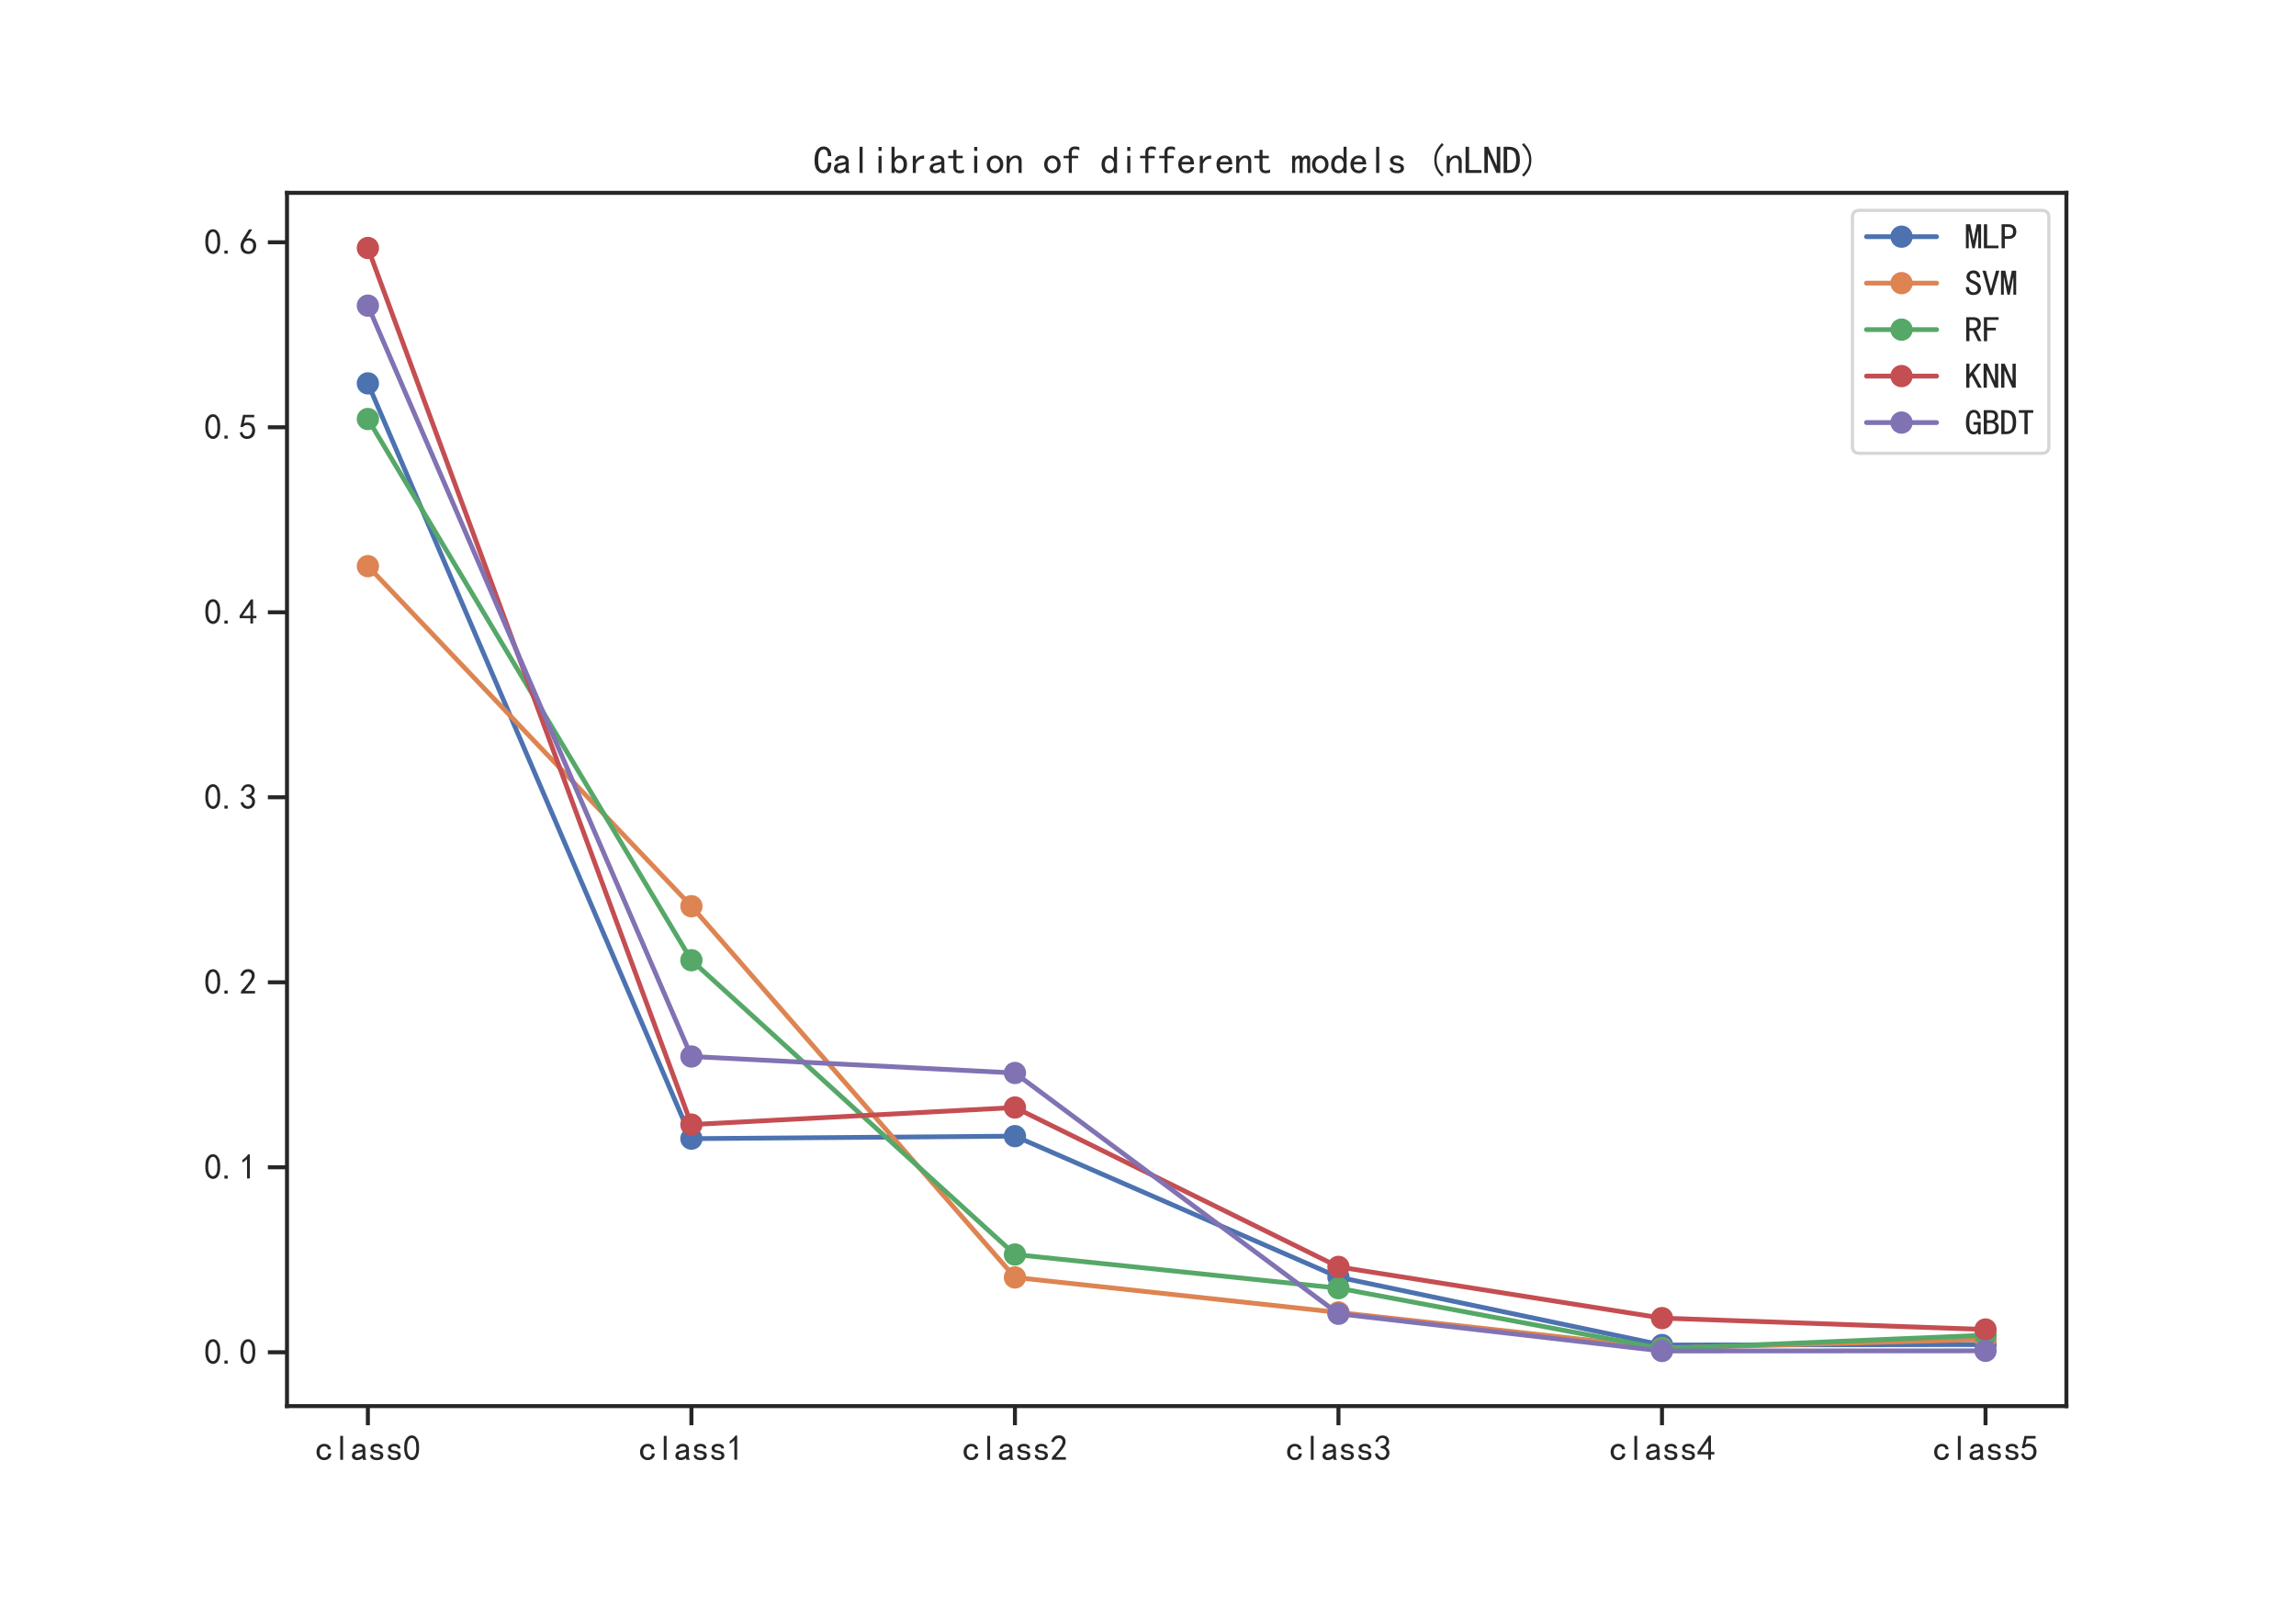 <?xml version="1.0" encoding="utf-8" standalone="no"?>
<!DOCTYPE svg PUBLIC "-//W3C//DTD SVG 1.1//EN"
  "http://www.w3.org/Graphics/SVG/1.1/DTD/svg11.dtd">
<svg xmlns:xlink="http://www.w3.org/1999/xlink" width="720pt" height="504pt" viewBox="0 0 720 504" xmlns="http://www.w3.org/2000/svg" version="1.1">
 <defs>
  <style type="text/css">*{stroke-linejoin: round; stroke-linecap: butt}</style>
 </defs>
 <g id="figure_1">
  <g id="patch_1">
   <path d="M 0 504 
L 720 504 
L 720 0 
L 0 0 
z
" style="fill: #ffffff"/>
  </g>
  <g id="axes_1">
   <g id="patch_2">
    <path d="M 90 441 
L 648 441 
L 648 60.48 
L 90 60.48 
z
" style="fill: #ffffff"/>
   </g>
   <g id="matplotlib.axis_1">
    <g id="xtick_1">
     <g id="line2d_1">
      <defs>
       <path id="m2b325b5ab2" d="M 0 0 
L 0 6 
" style="stroke: #262626; stroke-width: 1.25"/>
      </defs>
      <g>
       <use xlink:href="#m2b325b5ab2" x="115.364" y="441" style="fill: #262626; stroke: #262626; stroke-width: 1.25"/>
      </g>
     </g>
     <g id="text_1">
      <!-- class0 -->
      <g style="fill: #262626" transform="translate(98.864 458.062)scale(0.11 -0.11)">
       <defs>
        <path id="SimHei-63" d="M 2850 1250 
Q 2850 725 2487 400 
Q 2125 75 1575 75 
Q 1025 75 625 462 
Q 225 850 225 1525 
Q 225 2200 625 2587 
Q 1025 2975 1575 2975 
Q 2125 2975 2450 2687 
Q 2775 2400 2775 2000 
L 2225 2000 
Q 2200 2300 2012 2412 
Q 1825 2525 1575 2525 
Q 1275 2525 1025 2287 
Q 775 2050 775 1525 
Q 775 1000 1025 762 
Q 1275 525 1575 525 
Q 1900 525 2100 700 
Q 2300 875 2300 1250 
L 2850 1250 
z
" transform="scale(0.016)"/>
        <path id="SimHei-6c" d="M 1825 125 
L 1325 125 
L 1325 4400 
L 1825 4400 
L 1825 125 
z
" transform="scale(0.016)"/>
        <path id="SimHei-61" d="M 2875 125 
L 2275 125 
Q 2225 175 2200 262 
Q 2175 350 2175 475 
Q 2000 275 1750 175 
Q 1500 75 1225 75 
Q 825 75 550 275 
Q 275 475 275 850 
Q 275 1225 525 1450 
Q 775 1675 1300 1750 
Q 1650 1800 1912 1875 
Q 2175 1950 2175 2075 
Q 2175 2225 2062 2375 
Q 1950 2525 1575 2525 
Q 1275 2525 1137 2412 
Q 1000 2300 950 2100 
L 400 2100 
Q 450 2500 762 2737 
Q 1075 2975 1575 2975 
Q 2125 2975 2400 2725 
Q 2675 2475 2675 2025 
L 2675 650 
Q 2675 500 2725 375 
Q 2775 250 2875 125 
z
M 2175 1050 
L 2175 1550 
Q 2025 1500 1887 1462 
Q 1750 1425 1425 1375 
Q 1050 1325 937 1200 
Q 825 1075 825 900 
Q 825 750 937 637 
Q 1050 525 1275 525 
Q 1500 525 1762 650 
Q 2025 775 2175 1050 
z
" transform="scale(0.016)"/>
        <path id="SimHei-73" d="M 2750 900 
Q 2750 500 2437 287 
Q 2125 75 1650 75 
Q 1050 75 725 312 
Q 400 550 400 1000 
L 900 1000 
Q 900 700 1112 600 
Q 1325 500 1625 500 
Q 1925 500 2075 612 
Q 2225 725 2225 900 
Q 2225 1025 2100 1150 
Q 1975 1275 1475 1350 
Q 900 1425 687 1637 
Q 475 1850 475 2200 
Q 475 2500 762 2737 
Q 1050 2975 1600 2975 
Q 2100 2975 2387 2750 
Q 2675 2525 2675 2150 
L 2175 2150 
Q 2175 2375 2012 2462 
Q 1850 2550 1600 2550 
Q 1275 2550 1137 2437 
Q 1000 2325 1000 2175 
Q 1000 2000 1125 1900 
Q 1250 1800 1650 1750 
Q 2300 1650 2525 1437 
Q 2750 1225 2750 900 
z
" transform="scale(0.016)"/>
        <path id="SimHei-30" d="M 225 2537 
Q 250 3200 412 3587 
Q 575 3975 875 4225 
Q 1175 4475 1612 4475 
Q 2050 4475 2375 4112 
Q 2700 3750 2800 3200 
Q 2900 2650 2862 1937 
Q 2825 1225 2612 775 
Q 2400 325 1975 150 
Q 1550 -25 1125 187 
Q 700 400 525 750 
Q 350 1100 275 1487 
Q 200 1875 225 2537 
z
M 750 2687 
Q 675 2000 800 1462 
Q 925 925 1212 700 
Q 1500 475 1800 612 
Q 2100 750 2237 1162 
Q 2375 1575 2375 2062 
Q 2375 2550 2337 2950 
Q 2300 3350 2112 3675 
Q 1925 4000 1612 4012 
Q 1300 4025 1062 3700 
Q 825 3375 750 2687 
z
" transform="scale(0.016)"/>
       </defs>
       <use xlink:href="#SimHei-63"/>
       <use xlink:href="#SimHei-6c" x="50"/>
       <use xlink:href="#SimHei-61" x="100"/>
       <use xlink:href="#SimHei-73" x="150"/>
       <use xlink:href="#SimHei-73" x="200"/>
       <use xlink:href="#SimHei-30" x="250"/>
      </g>
     </g>
    </g>
    <g id="xtick_2">
     <g id="line2d_2">
      <g>
       <use xlink:href="#m2b325b5ab2" x="216.818" y="441" style="fill: #262626; stroke: #262626; stroke-width: 1.25"/>
      </g>
     </g>
     <g id="text_2">
      <!-- class1 -->
      <g style="fill: #262626" transform="translate(200.318 458.062)scale(0.11 -0.11)">
       <defs>
        <path id="SimHei-31" d="M 1400 3600 
Q 1075 3275 575 2975 
L 575 3450 
Q 1200 3875 1600 4450 
L 1900 4450 
L 1900 150 
L 1400 150 
L 1400 3600 
z
" transform="scale(0.016)"/>
       </defs>
       <use xlink:href="#SimHei-63"/>
       <use xlink:href="#SimHei-6c" x="50"/>
       <use xlink:href="#SimHei-61" x="100"/>
       <use xlink:href="#SimHei-73" x="150"/>
       <use xlink:href="#SimHei-73" x="200"/>
       <use xlink:href="#SimHei-31" x="250"/>
      </g>
     </g>
    </g>
    <g id="xtick_3">
     <g id="line2d_3">
      <g>
       <use xlink:href="#m2b325b5ab2" x="318.273" y="441" style="fill: #262626; stroke: #262626; stroke-width: 1.25"/>
      </g>
     </g>
     <g id="text_3">
      <!-- class2 -->
      <g style="fill: #262626" transform="translate(301.773 458.062)scale(0.11 -0.11)">
       <defs>
        <path id="SimHei-32" d="M 300 250 
Q 325 625 650 925 
Q 975 1225 1475 1862 
Q 1975 2500 2125 2850 
Q 2275 3200 2237 3450 
Q 2200 3700 2000 3862 
Q 1800 4025 1537 4000 
Q 1275 3975 1037 3800 
Q 800 3625 675 3275 
L 200 3350 
Q 400 3925 712 4187 
Q 1025 4450 1450 4475 
Q 1700 4500 1900 4462 
Q 2100 4425 2312 4287 
Q 2525 4150 2662 3875 
Q 2800 3600 2762 3212 
Q 2725 2825 2375 2287 
Q 2025 1750 1025 600 
L 2825 600 
L 2825 150 
L 300 150 
L 300 250 
z
" transform="scale(0.016)"/>
       </defs>
       <use xlink:href="#SimHei-63"/>
       <use xlink:href="#SimHei-6c" x="50"/>
       <use xlink:href="#SimHei-61" x="100"/>
       <use xlink:href="#SimHei-73" x="150"/>
       <use xlink:href="#SimHei-73" x="200"/>
       <use xlink:href="#SimHei-32" x="250"/>
      </g>
     </g>
    </g>
    <g id="xtick_4">
     <g id="line2d_4">
      <g>
       <use xlink:href="#m2b325b5ab2" x="419.727" y="441" style="fill: #262626; stroke: #262626; stroke-width: 1.25"/>
      </g>
     </g>
     <g id="text_4">
      <!-- class3 -->
      <g style="fill: #262626" transform="translate(403.227 458.062)scale(0.11 -0.11)">
       <defs>
        <path id="SimHei-33" d="M 250 1225 
L 700 1300 
Q 800 975 1025 762 
Q 1250 550 1587 562 
Q 1925 575 2125 837 
Q 2325 1100 2300 1437 
Q 2275 1775 2037 1962 
Q 1800 2150 1275 2225 
L 1275 2550 
Q 1800 2600 2037 2825 
Q 2275 3050 2250 3412 
Q 2225 3775 1925 3937 
Q 1625 4100 1287 3975 
Q 950 3850 750 3275 
L 300 3350 
Q 450 3800 712 4100 
Q 975 4400 1425 4450 
Q 1875 4500 2212 4337 
Q 2550 4175 2687 3837 
Q 2825 3500 2725 3100 
Q 2625 2700 2150 2400 
Q 2500 2250 2687 1950 
Q 2875 1650 2812 1162 
Q 2750 675 2375 375 
Q 2000 75 1525 87 
Q 1050 100 700 387 
Q 350 675 250 1225 
z
" transform="scale(0.016)"/>
       </defs>
       <use xlink:href="#SimHei-63"/>
       <use xlink:href="#SimHei-6c" x="50"/>
       <use xlink:href="#SimHei-61" x="100"/>
       <use xlink:href="#SimHei-73" x="150"/>
       <use xlink:href="#SimHei-73" x="200"/>
       <use xlink:href="#SimHei-33" x="250"/>
      </g>
     </g>
    </g>
    <g id="xtick_5">
     <g id="line2d_5">
      <g>
       <use xlink:href="#m2b325b5ab2" x="521.182" y="441" style="fill: #262626; stroke: #262626; stroke-width: 1.25"/>
      </g>
     </g>
     <g id="text_5">
      <!-- class4 -->
      <g style="fill: #262626" transform="translate(504.682 458.062)scale(0.11 -0.11)">
       <defs>
        <path id="SimHei-34" d="M 2000 1100 
L 75 1100 
L 75 1525 
L 2100 4450 
L 2475 4450 
L 2475 1525 
L 3075 1525 
L 3075 1100 
L 2475 1100 
L 2475 150 
L 2000 150 
L 2000 1100 
z
M 2000 1525 
L 2000 3500 
L 600 1525 
L 2000 1525 
z
" transform="scale(0.016)"/>
       </defs>
       <use xlink:href="#SimHei-63"/>
       <use xlink:href="#SimHei-6c" x="50"/>
       <use xlink:href="#SimHei-61" x="100"/>
       <use xlink:href="#SimHei-73" x="150"/>
       <use xlink:href="#SimHei-73" x="200"/>
       <use xlink:href="#SimHei-34" x="250"/>
      </g>
     </g>
    </g>
    <g id="xtick_6">
     <g id="line2d_6">
      <g>
       <use xlink:href="#m2b325b5ab2" x="622.636" y="441" style="fill: #262626; stroke: #262626; stroke-width: 1.25"/>
      </g>
     </g>
     <g id="text_6">
      <!-- class5 -->
      <g style="fill: #262626" transform="translate(606.136 458.062)scale(0.11 -0.11)">
       <defs>
        <path id="SimHei-35" d="M 550 1325 
Q 725 650 1150 575 
Q 1575 500 1837 662 
Q 2100 825 2212 1087 
Q 2325 1350 2312 1675 
Q 2300 2000 2137 2225 
Q 1975 2450 1725 2525 
Q 1475 2600 1162 2525 
Q 850 2450 650 2175 
L 225 2225 
Q 275 2375 700 4375 
L 2675 4375 
L 2675 3925 
L 1075 3925 
Q 950 3250 825 2850 
Q 1200 3025 1525 3012 
Q 1850 3000 2150 2862 
Q 2450 2725 2587 2487 
Q 2725 2250 2787 2012 
Q 2850 1775 2837 1500 
Q 2825 1225 2725 937 
Q 2625 650 2425 462 
Q 2225 275 1937 162 
Q 1650 50 1275 75 
Q 900 100 562 350 
Q 225 600 100 1200 
L 550 1325 
z
" transform="scale(0.016)"/>
       </defs>
       <use xlink:href="#SimHei-63"/>
       <use xlink:href="#SimHei-6c" x="50"/>
       <use xlink:href="#SimHei-61" x="100"/>
       <use xlink:href="#SimHei-73" x="150"/>
       <use xlink:href="#SimHei-73" x="200"/>
       <use xlink:href="#SimHei-35" x="250"/>
      </g>
     </g>
    </g>
   </g>
   <g id="matplotlib.axis_2">
    <g id="ytick_1">
     <g id="line2d_7">
      <defs>
       <path id="m245c87dda9" d="M 0 0 
L -6 0 
" style="stroke: #262626; stroke-width: 1.25"/>
      </defs>
      <g>
       <use xlink:href="#m245c87dda9" x="90" y="424.108" style="fill: #262626; stroke: #262626; stroke-width: 1.25"/>
      </g>
     </g>
     <g id="text_7">
      <!-- 0.0 -->
      <g style="fill: #262626" transform="translate(64 427.889)scale(0.11 -0.11)">
       <defs>
        <path id="SimHei-2e" d="M 1075 125 
L 500 125 
L 500 675 
L 1075 675 
L 1075 125 
z
" transform="scale(0.016)"/>
       </defs>
       <use xlink:href="#SimHei-30"/>
       <use xlink:href="#SimHei-2e" x="50"/>
       <use xlink:href="#SimHei-30" x="100"/>
      </g>
     </g>
    </g>
    <g id="ytick_2">
     <g id="line2d_8">
      <g>
       <use xlink:href="#m245c87dda9" x="90" y="366.088" style="fill: #262626; stroke: #262626; stroke-width: 1.25"/>
      </g>
     </g>
     <g id="text_8">
      <!-- 0.1 -->
      <g style="fill: #262626" transform="translate(64 369.87)scale(0.11 -0.11)">
       <use xlink:href="#SimHei-30"/>
       <use xlink:href="#SimHei-2e" x="50"/>
       <use xlink:href="#SimHei-31" x="100"/>
      </g>
     </g>
    </g>
    <g id="ytick_3">
     <g id="line2d_9">
      <g>
       <use xlink:href="#m245c87dda9" x="90" y="308.069" style="fill: #262626; stroke: #262626; stroke-width: 1.25"/>
      </g>
     </g>
     <g id="text_9">
      <!-- 0.2 -->
      <g style="fill: #262626" transform="translate(64 311.85)scale(0.11 -0.11)">
       <use xlink:href="#SimHei-30"/>
       <use xlink:href="#SimHei-2e" x="50"/>
       <use xlink:href="#SimHei-32" x="100"/>
      </g>
     </g>
    </g>
    <g id="ytick_4">
     <g id="line2d_10">
      <g>
       <use xlink:href="#m245c87dda9" x="90" y="250.05" style="fill: #262626; stroke: #262626; stroke-width: 1.25"/>
      </g>
     </g>
     <g id="text_10">
      <!-- 0.3 -->
      <g style="fill: #262626" transform="translate(64 253.831)scale(0.11 -0.11)">
       <use xlink:href="#SimHei-30"/>
       <use xlink:href="#SimHei-2e" x="50"/>
       <use xlink:href="#SimHei-33" x="100"/>
      </g>
     </g>
    </g>
    <g id="ytick_5">
     <g id="line2d_11">
      <g>
       <use xlink:href="#m245c87dda9" x="90" y="192.03" style="fill: #262626; stroke: #262626; stroke-width: 1.25"/>
      </g>
     </g>
     <g id="text_11">
      <!-- 0.4 -->
      <g style="fill: #262626" transform="translate(64 195.811)scale(0.11 -0.11)">
       <use xlink:href="#SimHei-30"/>
       <use xlink:href="#SimHei-2e" x="50"/>
       <use xlink:href="#SimHei-34" x="100"/>
      </g>
     </g>
    </g>
    <g id="ytick_6">
     <g id="line2d_12">
      <g>
       <use xlink:href="#m245c87dda9" x="90" y="134.011" style="fill: #262626; stroke: #262626; stroke-width: 1.25"/>
      </g>
     </g>
     <g id="text_12">
      <!-- 0.5 -->
      <g style="fill: #262626" transform="translate(64 137.792)scale(0.11 -0.11)">
       <use xlink:href="#SimHei-30"/>
       <use xlink:href="#SimHei-2e" x="50"/>
       <use xlink:href="#SimHei-35" x="100"/>
      </g>
     </g>
    </g>
    <g id="ytick_7">
     <g id="line2d_13">
      <g>
       <use xlink:href="#m245c87dda9" x="90" y="75.991" style="fill: #262626; stroke: #262626; stroke-width: 1.25"/>
      </g>
     </g>
     <g id="text_13">
      <!-- 0.6 -->
      <g style="fill: #262626" transform="translate(64 79.772)scale(0.11 -0.11)">
       <defs>
        <path id="SimHei-36" d="M 250 1612 
Q 275 1975 387 2225 
Q 500 2475 725 2850 
L 1750 4450 
L 2325 4450 
L 1275 2800 
Q 1950 2975 2350 2750 
Q 2750 2525 2887 2237 
Q 3025 1950 3037 1612 
Q 3050 1275 2937 950 
Q 2825 625 2537 362 
Q 2250 100 1737 75 
Q 1225 50 862 262 
Q 500 475 362 862 
Q 225 1250 250 1612 
z
M 1025 787 
Q 1250 550 1625 525 
Q 2000 500 2250 775 
Q 2500 1050 2500 1575 
Q 2500 2100 2187 2300 
Q 1875 2500 1487 2450 
Q 1100 2400 925 2075 
Q 750 1750 775 1387 
Q 800 1025 1025 787 
z
" transform="scale(0.016)"/>
       </defs>
       <use xlink:href="#SimHei-30"/>
       <use xlink:href="#SimHei-2e" x="50"/>
       <use xlink:href="#SimHei-36" x="100"/>
      </g>
     </g>
    </g>
   </g>
   <g id="line2d_14">
    <path d="M 115.364 120.238 
L 216.818 357.109 
L 318.273 356.327 
L 419.727 400.556 
L 521.182 421.835 
L 622.636 421.692 
" clip-path="url(#p7d748a9733)" style="fill: none; stroke: #4c72b0; stroke-width: 1.5; stroke-linecap: round"/>
    <defs>
     <path id="m3e97627dd4" d="M 0 3 
C 0.796 3 1.559 2.684 2.121 2.121 
C 2.684 1.559 3 0.796 3 0 
C 3 -0.796 2.684 -1.559 2.121 -2.121 
C 1.559 -2.684 0.796 -3 0 -3 
C -0.796 -3 -1.559 -2.684 -2.121 -2.121 
C -2.684 -1.559 -3 -0.796 -3 0 
C -3 0.796 -2.684 1.559 -2.121 2.121 
C -1.559 2.684 -0.796 3 0 3 
z
" style="stroke: #4c72b0"/>
    </defs>
    <g clip-path="url(#p7d748a9733)">
     <use xlink:href="#m3e97627dd4" x="115.364" y="120.238" style="fill: #4c72b0; stroke: #4c72b0"/>
     <use xlink:href="#m3e97627dd4" x="216.818" y="357.109" style="fill: #4c72b0; stroke: #4c72b0"/>
     <use xlink:href="#m3e97627dd4" x="318.273" y="356.327" style="fill: #4c72b0; stroke: #4c72b0"/>
     <use xlink:href="#m3e97627dd4" x="419.727" y="400.556" style="fill: #4c72b0; stroke: #4c72b0"/>
     <use xlink:href="#m3e97627dd4" x="521.182" y="421.835" style="fill: #4c72b0; stroke: #4c72b0"/>
     <use xlink:href="#m3e97627dd4" x="622.636" y="421.692" style="fill: #4c72b0; stroke: #4c72b0"/>
    </g>
   </g>
   <g id="line2d_15">
    <path d="M 115.364 177.563 
L 216.818 284.214 
L 318.273 400.637 
L 419.727 411.615 
L 521.182 422.814 
L 622.636 420.067 
" clip-path="url(#p7d748a9733)" style="fill: none; stroke: #dd8452; stroke-width: 1.5; stroke-linecap: round"/>
    <defs>
     <path id="mdbcd65400f" d="M 0 3 
C 0.796 3 1.559 2.684 2.121 2.121 
C 2.684 1.559 3 0.796 3 0 
C 3 -0.796 2.684 -1.559 2.121 -2.121 
C 1.559 -2.684 0.796 -3 0 -3 
C -0.796 -3 -1.559 -2.684 -2.121 -2.121 
C -2.684 -1.559 -3 -0.796 -3 0 
C -3 0.796 -2.684 1.559 -2.121 2.121 
C -1.559 2.684 -0.796 3 0 3 
z
" style="stroke: #dd8452"/>
    </defs>
    <g clip-path="url(#p7d748a9733)">
     <use xlink:href="#mdbcd65400f" x="115.364" y="177.563" style="fill: #dd8452; stroke: #dd8452"/>
     <use xlink:href="#mdbcd65400f" x="216.818" y="284.214" style="fill: #dd8452; stroke: #dd8452"/>
     <use xlink:href="#mdbcd65400f" x="318.273" y="400.637" style="fill: #dd8452; stroke: #dd8452"/>
     <use xlink:href="#mdbcd65400f" x="419.727" y="411.615" style="fill: #dd8452; stroke: #dd8452"/>
     <use xlink:href="#mdbcd65400f" x="521.182" y="422.814" style="fill: #dd8452; stroke: #dd8452"/>
     <use xlink:href="#mdbcd65400f" x="622.636" y="420.067" style="fill: #dd8452; stroke: #dd8452"/>
    </g>
   </g>
   <g id="line2d_16">
    <path d="M 115.364 131.413 
L 216.818 301.156 
L 318.273 393.447 
L 419.727 404.006 
L 521.182 422.997 
L 622.636 418.761 
" clip-path="url(#p7d748a9733)" style="fill: none; stroke: #55a868; stroke-width: 1.5; stroke-linecap: round"/>
    <defs>
     <path id="mc8ef44a997" d="M 0 3 
C 0.796 3 1.559 2.684 2.121 2.121 
C 2.684 1.559 3 0.796 3 0 
C 3 -0.796 2.684 -1.559 2.121 -2.121 
C 1.559 -2.684 0.796 -3 0 -3 
C -0.796 -3 -1.559 -2.684 -2.121 -2.121 
C -2.684 -1.559 -3 -0.796 -3 0 
C -3 0.796 -2.684 1.559 -2.121 2.121 
C -1.559 2.684 -0.796 3 0 3 
z
" style="stroke: #55a868"/>
    </defs>
    <g clip-path="url(#p7d748a9733)">
     <use xlink:href="#mc8ef44a997" x="115.364" y="131.413" style="fill: #55a868; stroke: #55a868"/>
     <use xlink:href="#mc8ef44a997" x="216.818" y="301.156" style="fill: #55a868; stroke: #55a868"/>
     <use xlink:href="#mc8ef44a997" x="318.273" y="393.447" style="fill: #55a868; stroke: #55a868"/>
     <use xlink:href="#mc8ef44a997" x="419.727" y="404.006" style="fill: #55a868; stroke: #55a868"/>
     <use xlink:href="#mc8ef44a997" x="521.182" y="422.997" style="fill: #55a868; stroke: #55a868"/>
     <use xlink:href="#mc8ef44a997" x="622.636" y="418.761" style="fill: #55a868; stroke: #55a868"/>
    </g>
   </g>
   <g id="line2d_17">
    <path d="M 115.364 77.776 
L 216.818 352.699 
L 318.273 347.344 
L 419.727 397.33 
L 521.182 413.397 
L 622.636 416.967 
" clip-path="url(#p7d748a9733)" style="fill: none; stroke: #c44e52; stroke-width: 1.5; stroke-linecap: round"/>
    <defs>
     <path id="m1c613f5da8" d="M 0 3 
C 0.796 3 1.559 2.684 2.121 2.121 
C 2.684 1.559 3 0.796 3 0 
C 3 -0.796 2.684 -1.559 2.121 -2.121 
C 1.559 -2.684 0.796 -3 0 -3 
C -0.796 -3 -1.559 -2.684 -2.121 -2.121 
C -2.684 -1.559 -3 -0.796 -3 0 
C -3 0.796 -2.684 1.559 -2.121 2.121 
C -1.559 2.684 -0.796 3 0 3 
z
" style="stroke: #c44e52"/>
    </defs>
    <g clip-path="url(#p7d748a9733)">
     <use xlink:href="#m1c613f5da8" x="115.364" y="77.776" style="fill: #c44e52; stroke: #c44e52"/>
     <use xlink:href="#m1c613f5da8" x="216.818" y="352.699" style="fill: #c44e52; stroke: #c44e52"/>
     <use xlink:href="#m1c613f5da8" x="318.273" y="347.344" style="fill: #c44e52; stroke: #c44e52"/>
     <use xlink:href="#m1c613f5da8" x="419.727" y="397.33" style="fill: #c44e52; stroke: #c44e52"/>
     <use xlink:href="#m1c613f5da8" x="521.182" y="413.397" style="fill: #c44e52; stroke: #c44e52"/>
     <use xlink:href="#m1c613f5da8" x="622.636" y="416.967" style="fill: #c44e52; stroke: #c44e52"/>
    </g>
   </g>
   <g id="line2d_18">
    <path d="M 115.364 95.86 
L 216.818 331.346 
L 318.273 336.516 
L 419.727 412.035 
L 521.182 423.704 
L 622.636 423.652 
" clip-path="url(#p7d748a9733)" style="fill: none; stroke: #8172b3; stroke-width: 1.5; stroke-linecap: round"/>
    <defs>
     <path id="mdf3ea57e7a" d="M 0 3 
C 0.796 3 1.559 2.684 2.121 2.121 
C 2.684 1.559 3 0.796 3 0 
C 3 -0.796 2.684 -1.559 2.121 -2.121 
C 1.559 -2.684 0.796 -3 0 -3 
C -0.796 -3 -1.559 -2.684 -2.121 -2.121 
C -2.684 -1.559 -3 -0.796 -3 0 
C -3 0.796 -2.684 1.559 -2.121 2.121 
C -1.559 2.684 -0.796 3 0 3 
z
" style="stroke: #8172b3"/>
    </defs>
    <g clip-path="url(#p7d748a9733)">
     <use xlink:href="#mdf3ea57e7a" x="115.364" y="95.86" style="fill: #8172b3; stroke: #8172b3"/>
     <use xlink:href="#mdf3ea57e7a" x="216.818" y="331.346" style="fill: #8172b3; stroke: #8172b3"/>
     <use xlink:href="#mdf3ea57e7a" x="318.273" y="336.516" style="fill: #8172b3; stroke: #8172b3"/>
     <use xlink:href="#mdf3ea57e7a" x="419.727" y="412.035" style="fill: #8172b3; stroke: #8172b3"/>
     <use xlink:href="#mdf3ea57e7a" x="521.182" y="423.704" style="fill: #8172b3; stroke: #8172b3"/>
     <use xlink:href="#mdf3ea57e7a" x="622.636" y="423.652" style="fill: #8172b3; stroke: #8172b3"/>
    </g>
   </g>
   <g id="patch_3">
    <path d="M 90 441 
L 90 60.48 
" style="fill: none; stroke: #262626; stroke-width: 1.25; stroke-linejoin: miter; stroke-linecap: square"/>
   </g>
   <g id="patch_4">
    <path d="M 648 441 
L 648 60.48 
" style="fill: none; stroke: #262626; stroke-width: 1.25; stroke-linejoin: miter; stroke-linecap: square"/>
   </g>
   <g id="patch_5">
    <path d="M 90 441 
L 648 441 
" style="fill: none; stroke: #262626; stroke-width: 1.25; stroke-linejoin: miter; stroke-linecap: square"/>
   </g>
   <g id="patch_6">
    <path d="M 90 60.48 
L 648 60.48 
" style="fill: none; stroke: #262626; stroke-width: 1.25; stroke-linejoin: miter; stroke-linecap: square"/>
   </g>
   <g id="text_14">
    <!-- Calibration of different models (nLND) -->
    <g style="fill: #262626" transform="translate(255 54.48)scale(0.12 -0.12)">
     <defs>
      <path id="SimHei-43" d="M 2975 1825 
Q 2950 875 2575 475 
Q 2200 75 1675 75 
Q 1075 75 650 562 
Q 225 1050 225 2125 
Q 225 3300 637 3875 
Q 1050 4450 1700 4450 
Q 2250 4450 2612 4037 
Q 2975 3625 2950 2875 
L 2400 2875 
Q 2400 3425 2225 3700 
Q 2050 3975 1700 3975 
Q 1300 3975 1062 3562 
Q 825 3150 825 2175 
Q 825 1275 1062 912 
Q 1300 550 1675 550 
Q 1950 550 2175 812 
Q 2400 1075 2400 1825 
L 2975 1825 
z
" transform="scale(0.016)"/>
      <path id="SimHei-69" d="M 1800 3725 
L 1300 3725 
L 1300 4375 
L 1800 4375 
L 1800 3725 
z
M 1800 125 
L 1300 125 
L 1300 2925 
L 1800 2925 
L 1800 125 
z
" transform="scale(0.016)"/>
      <path id="SimHei-62" d="M 2825 1525 
Q 2825 800 2475 437 
Q 2125 75 1625 75 
Q 1350 75 1150 175 
Q 950 275 800 500 
L 800 125 
L 300 125 
L 300 4400 
L 800 4400 
L 800 2550 
Q 950 2775 1150 2887 
Q 1350 3000 1625 3000 
Q 2125 3000 2475 2625 
Q 2825 2250 2825 1525 
z
M 2275 1525 
Q 2275 2000 2087 2275 
Q 1900 2550 1525 2550 
Q 1225 2550 1012 2275 
Q 800 2000 800 1525 
Q 800 1050 1012 787 
Q 1225 525 1525 525 
Q 1900 525 2087 787 
Q 2275 1050 2275 1525 
z
" transform="scale(0.016)"/>
      <path id="SimHei-72" d="M 2500 2425 
Q 2025 2500 1700 2287 
Q 1375 2075 1150 1550 
L 1150 125 
L 650 125 
L 650 2925 
L 1150 2925 
L 1150 2200 
Q 1375 2600 1712 2787 
Q 2050 2975 2500 2975 
L 2500 2425 
z
" transform="scale(0.016)"/>
      <path id="SimHei-74" d="M 2750 200 
Q 2625 150 2462 112 
Q 2300 75 2025 75 
Q 1575 75 1300 325 
Q 1025 575 1025 1025 
L 1025 2525 
L 175 2525 
L 175 2925 
L 1025 2925 
L 1025 3900 
L 1525 3900 
L 1525 2925 
L 2550 2925 
L 2550 2525 
L 1525 2525 
L 1525 1000 
Q 1525 800 1625 662 
Q 1725 525 2000 525 
Q 2275 525 2450 575 
Q 2625 625 2750 700 
L 2750 200 
z
" transform="scale(0.016)"/>
      <path id="SimHei-6f" d="M 2925 1525 
Q 2925 875 2525 475 
Q 2125 75 1575 75 
Q 1025 75 625 475 
Q 225 875 225 1525 
Q 225 2175 625 2575 
Q 1025 2975 1575 2975 
Q 2125 2975 2525 2575 
Q 2925 2175 2925 1525 
z
M 2375 1525 
Q 2375 2025 2125 2275 
Q 1875 2525 1575 2525 
Q 1275 2525 1025 2275 
Q 775 2025 775 1525 
Q 775 1025 1025 775 
Q 1275 525 1575 525 
Q 1875 525 2125 775 
Q 2375 1025 2375 1525 
z
" transform="scale(0.016)"/>
      <path id="SimHei-6e" d="M 2800 125 
L 2300 125 
L 2300 1925 
Q 2300 2225 2150 2400 
Q 2000 2575 1750 2575 
Q 1425 2575 1137 2237 
Q 850 1900 850 1400 
L 850 125 
L 350 125 
L 350 2925 
L 850 2925 
L 850 2400 
Q 1050 2675 1287 2825 
Q 1525 2975 1900 2975 
Q 2350 2975 2575 2725 
Q 2800 2475 2800 2100 
L 2800 125 
z
" transform="scale(0.016)"/>
      <path id="SimHei-20" transform="scale(0.016)"/>
      <path id="SimHei-66" d="M 2850 3825 
Q 2725 3900 2550 3950 
Q 2375 4000 2100 4000 
Q 1825 4000 1725 3862 
Q 1625 3725 1625 3525 
L 1625 2925 
L 2650 2925 
L 2650 2525 
L 1625 2525 
L 1625 125 
L 1125 125 
L 1125 2525 
L 275 2525 
L 275 2925 
L 1125 2925 
L 1125 3500 
Q 1125 3950 1400 4200 
Q 1675 4450 2125 4450 
Q 2400 4450 2562 4412 
Q 2725 4375 2850 4325 
L 2850 3825 
z
" transform="scale(0.016)"/>
      <path id="SimHei-64" d="M 2750 125 
L 2250 125 
L 2250 500 
Q 2100 275 1900 175 
Q 1700 75 1425 75 
Q 925 75 575 437 
Q 225 800 225 1525 
Q 225 2250 575 2625 
Q 925 3000 1425 3000 
Q 1700 3000 1900 2887 
Q 2100 2775 2250 2550 
L 2250 4400 
L 2750 4400 
L 2750 125 
z
M 2250 1525 
Q 2250 2000 2037 2275 
Q 1825 2550 1525 2550 
Q 1150 2550 962 2275 
Q 775 2000 775 1525 
Q 775 1050 962 787 
Q 1150 525 1525 525 
Q 1825 525 2037 787 
Q 2250 1050 2250 1525 
z
" transform="scale(0.016)"/>
      <path id="SimHei-65" d="M 2850 1075 
Q 2800 625 2450 350 
Q 2100 75 1625 75 
Q 1025 75 637 462 
Q 250 850 250 1525 
Q 250 2200 637 2587 
Q 1025 2975 1625 2975 
Q 2150 2975 2487 2637 
Q 2825 2300 2825 1525 
L 800 1525 
Q 800 975 1037 750 
Q 1275 525 1625 525 
Q 1900 525 2075 662 
Q 2250 800 2300 1075 
L 2850 1075 
z
M 2250 1925 
Q 2200 2275 2025 2412 
Q 1850 2550 1575 2550 
Q 1325 2550 1125 2412 
Q 925 2275 825 1925 
L 2250 1925 
z
" transform="scale(0.016)"/>
      <path id="SimHei-6d" d="M 3050 125 
L 2550 125 
L 2550 2150 
Q 2550 2300 2500 2400 
Q 2450 2500 2300 2500 
Q 2125 2500 1975 2312 
Q 1825 2125 1825 1825 
L 1825 125 
L 1325 125 
L 1325 2150 
Q 1325 2300 1275 2400 
Q 1225 2500 1075 2500 
Q 900 2500 750 2312 
Q 600 2125 600 1825 
L 600 125 
L 100 125 
L 100 2925 
L 600 2925 
L 600 2550 
Q 725 2750 900 2862 
Q 1075 2975 1275 2975 
Q 1475 2975 1612 2862 
Q 1750 2750 1800 2550 
Q 1925 2750 2087 2862 
Q 2250 2975 2450 2975 
Q 2750 2975 2900 2812 
Q 3050 2650 3050 2350 
L 3050 125 
z
" transform="scale(0.016)"/>
      <path id="SimHei-28" d="M 2975 -200 
L 2700 -475 
Q 2075 125 1762 775 
Q 1450 1425 1450 2250 
Q 1450 3075 1762 3725 
Q 2075 4375 2700 5000 
L 2975 4725 
Q 2400 4175 2112 3587 
Q 1825 3000 1825 2250 
Q 1825 1500 2112 912 
Q 2400 325 2975 -200 
z
" transform="scale(0.016)"/>
      <path id="SimHei-4c" d="M 2900 125 
L 300 125 
L 300 4400 
L 875 4400 
L 875 600 
L 2900 600 
L 2900 125 
z
" transform="scale(0.016)"/>
      <path id="SimHei-4e" d="M 2850 125 
L 2225 125 
L 850 3225 
L 825 3225 
L 825 125 
L 250 125 
L 250 4400 
L 875 4400 
L 2250 1300 
L 2275 1300 
L 2275 4400 
L 2850 4400 
L 2850 125 
z
" transform="scale(0.016)"/>
      <path id="SimHei-44" d="M 2925 2250 
Q 2925 1100 2437 612 
Q 1950 125 1125 125 
L 275 125 
L 275 4400 
L 1125 4400 
Q 2050 4400 2487 3900 
Q 2925 3400 2925 2250 
z
M 2325 2250 
Q 2325 3175 2025 3550 
Q 1725 3925 1125 3925 
L 850 3925 
L 850 600 
L 1125 600 
Q 1725 600 2025 962 
Q 2325 1325 2325 2250 
z
" transform="scale(0.016)"/>
      <path id="SimHei-29" d="M 1675 2250 
Q 1675 1425 1362 775 
Q 1050 125 425 -475 
L 150 -200 
Q 725 325 1012 912 
Q 1300 1500 1300 2250 
Q 1300 3000 1012 3587 
Q 725 4175 150 4725 
L 425 5000 
Q 1050 4375 1362 3725 
Q 1675 3075 1675 2250 
z
" transform="scale(0.016)"/>
     </defs>
     <use xlink:href="#SimHei-43"/>
     <use xlink:href="#SimHei-61" x="50"/>
     <use xlink:href="#SimHei-6c" x="100"/>
     <use xlink:href="#SimHei-69" x="150"/>
     <use xlink:href="#SimHei-62" x="200"/>
     <use xlink:href="#SimHei-72" x="250"/>
     <use xlink:href="#SimHei-61" x="300"/>
     <use xlink:href="#SimHei-74" x="350"/>
     <use xlink:href="#SimHei-69" x="400"/>
     <use xlink:href="#SimHei-6f" x="450"/>
     <use xlink:href="#SimHei-6e" x="500"/>
     <use xlink:href="#SimHei-20" x="550"/>
     <use xlink:href="#SimHei-6f" x="600"/>
     <use xlink:href="#SimHei-66" x="650"/>
     <use xlink:href="#SimHei-20" x="700"/>
     <use xlink:href="#SimHei-64" x="750"/>
     <use xlink:href="#SimHei-69" x="800"/>
     <use xlink:href="#SimHei-66" x="850"/>
     <use xlink:href="#SimHei-66" x="900"/>
     <use xlink:href="#SimHei-65" x="950"/>
     <use xlink:href="#SimHei-72" x="1000"/>
     <use xlink:href="#SimHei-65" x="1050"/>
     <use xlink:href="#SimHei-6e" x="1100"/>
     <use xlink:href="#SimHei-74" x="1150"/>
     <use xlink:href="#SimHei-20" x="1200"/>
     <use xlink:href="#SimHei-6d" x="1250"/>
     <use xlink:href="#SimHei-6f" x="1300"/>
     <use xlink:href="#SimHei-64" x="1350"/>
     <use xlink:href="#SimHei-65" x="1400"/>
     <use xlink:href="#SimHei-6c" x="1450"/>
     <use xlink:href="#SimHei-73" x="1500"/>
     <use xlink:href="#SimHei-20" x="1550"/>
     <use xlink:href="#SimHei-28" x="1600"/>
     <use xlink:href="#SimHei-6e" x="1650"/>
     <use xlink:href="#SimHei-4c" x="1700"/>
     <use xlink:href="#SimHei-4e" x="1750"/>
     <use xlink:href="#SimHei-44" x="1800"/>
     <use xlink:href="#SimHei-29" x="1850"/>
    </g>
   </g>
   <g id="legend_1">
    <g id="patch_7">
     <path d="M 583.1 142.155 
L 640.3 142.155 
Q 642.5 142.155 642.5 139.955 
L 642.5 68.18 
Q 642.5 65.98 640.3 65.98 
L 583.1 65.98 
Q 580.9 65.98 580.9 68.18 
L 580.9 139.955 
Q 580.9 142.155 583.1 142.155 
z
" style="fill: #ffffff; opacity: 0.8; stroke: #cccccc; stroke-linejoin: miter"/>
    </g>
    <g id="line2d_19">
     <path d="M 585.3 74.23 
L 596.3 74.23 
L 607.3 74.23 
" style="fill: none; stroke: #4c72b0; stroke-width: 1.5; stroke-linecap: round"/>
     <g>
      <use xlink:href="#m3e97627dd4" x="596.3" y="74.23" style="fill: #4c72b0; stroke: #4c72b0"/>
     </g>
    </g>
    <g id="text_15">
     <!-- MLP -->
     <g style="fill: #262626" transform="translate(616.1 78.08)scale(0.11 -0.11)">
      <defs>
       <path id="SimHei-4d" d="M 2925 125 
L 2425 125 
L 2425 3175 
L 2375 3175 
L 1775 125 
L 1375 125 
L 775 3175 
L 725 3175 
L 725 125 
L 225 125 
L 225 4400 
L 1000 4400 
L 1550 1575 
L 1600 1575 
L 2150 4400 
L 2925 4400 
L 2925 125 
z
" transform="scale(0.016)"/>
       <path id="SimHei-50" d="M 2950 3100 
Q 2950 2500 2600 2150 
Q 2250 1800 1625 1800 
L 900 1800 
L 900 125 
L 325 125 
L 325 4400 
L 1625 4400 
Q 2250 4400 2600 4050 
Q 2950 3700 2950 3100 
z
M 2375 3100 
Q 2375 3575 2150 3750 
Q 1925 3925 1475 3925 
L 900 3925 
L 900 2275 
L 1475 2275 
Q 1925 2275 2150 2450 
Q 2375 2625 2375 3100 
z
" transform="scale(0.016)"/>
      </defs>
      <use xlink:href="#SimHei-4d"/>
      <use xlink:href="#SimHei-4c" x="50"/>
      <use xlink:href="#SimHei-50" x="100"/>
     </g>
    </g>
    <g id="line2d_20">
     <path d="M 585.3 88.805 
L 596.3 88.805 
L 607.3 88.805 
" style="fill: none; stroke: #dd8452; stroke-width: 1.5; stroke-linecap: round"/>
     <g>
      <use xlink:href="#mdbcd65400f" x="596.3" y="88.805" style="fill: #dd8452; stroke: #dd8452"/>
     </g>
    </g>
    <g id="text_16">
     <!-- SVM -->
     <g style="fill: #262626" transform="translate(616.1 92.655)scale(0.11 -0.11)">
      <defs>
       <path id="SimHei-53" d="M 2900 1325 
Q 2900 750 2537 412 
Q 2175 75 1550 75 
Q 925 75 575 425 
Q 225 775 225 1300 
L 225 1475 
L 800 1475 
L 800 1325 
Q 800 950 1025 750 
Q 1250 550 1550 550 
Q 1950 550 2137 762 
Q 2325 975 2325 1275 
Q 2325 1525 2100 1737 
Q 1875 1950 1450 2125 
Q 850 2350 587 2625 
Q 325 2900 325 3275 
Q 325 3800 687 4125 
Q 1050 4450 1550 4450 
Q 2200 4450 2487 4062 
Q 2775 3675 2775 3225 
L 2200 3225 
Q 2225 3500 2050 3725 
Q 1875 3950 1550 3950 
Q 1250 3950 1075 3787 
Q 900 3625 900 3350 
Q 900 3125 1037 2962 
Q 1175 2800 1750 2575 
Q 2300 2350 2600 2037 
Q 2900 1725 2900 1325 
z
" transform="scale(0.016)"/>
       <path id="SimHei-56" d="M 3050 4400 
L 1800 75 
L 1300 75 
L 50 4400 
L 650 4400 
L 1525 1125 
L 1575 1125 
L 2450 4400 
L 3050 4400 
z
" transform="scale(0.016)"/>
      </defs>
      <use xlink:href="#SimHei-53"/>
      <use xlink:href="#SimHei-56" x="50"/>
      <use xlink:href="#SimHei-4d" x="100"/>
     </g>
    </g>
    <g id="line2d_21">
     <path d="M 585.3 103.38 
L 596.3 103.38 
L 607.3 103.38 
" style="fill: none; stroke: #55a868; stroke-width: 1.5; stroke-linecap: round"/>
     <g>
      <use xlink:href="#mc8ef44a997" x="596.3" y="103.38" style="fill: #55a868; stroke: #55a868"/>
     </g>
    </g>
    <g id="text_17">
     <!-- RF -->
     <g style="fill: #262626" transform="translate(616.1 107.23)scale(0.11 -0.11)">
      <defs>
       <path id="SimHei-52" d="M 3000 125 
L 2400 125 
L 1500 1975 
L 850 1975 
L 850 125 
L 275 125 
L 275 4400 
L 1525 4400 
Q 2125 4400 2500 4112 
Q 2875 3825 2875 3175 
Q 2875 2675 2625 2400 
Q 2375 2125 2050 2050 
L 3000 125 
z
M 2300 3175 
Q 2300 3525 2087 3725 
Q 1875 3925 1400 3925 
L 850 3925 
L 850 2450 
L 1550 2450 
Q 1850 2450 2075 2612 
Q 2300 2775 2300 3175 
z
" transform="scale(0.016)"/>
       <path id="SimHei-46" d="M 2925 3925 
L 875 3925 
L 875 2525 
L 2425 2525 
L 2425 2050 
L 875 2050 
L 875 125 
L 300 125 
L 300 4400 
L 2925 4400 
L 2925 3925 
z
" transform="scale(0.016)"/>
      </defs>
      <use xlink:href="#SimHei-52"/>
      <use xlink:href="#SimHei-46" x="50"/>
     </g>
    </g>
    <g id="line2d_22">
     <path d="M 585.3 117.955 
L 596.3 117.955 
L 607.3 117.955 
" style="fill: none; stroke: #c44e52; stroke-width: 1.5; stroke-linecap: round"/>
     <g>
      <use xlink:href="#m1c613f5da8" x="596.3" y="117.955" style="fill: #c44e52; stroke: #c44e52"/>
     </g>
    </g>
    <g id="text_18">
     <!-- KNN -->
     <g style="fill: #262626" transform="translate(616.1 121.805)scale(0.11 -0.11)">
      <defs>
       <path id="SimHei-4b" d="M 3050 125 
L 2400 125 
L 1250 2250 
L 850 1725 
L 850 125 
L 275 125 
L 275 4400 
L 850 4400 
L 850 2550 
L 2275 4400 
L 2950 4400 
L 1625 2725 
L 3050 125 
z
" transform="scale(0.016)"/>
      </defs>
      <use xlink:href="#SimHei-4b"/>
      <use xlink:href="#SimHei-4e" x="50"/>
      <use xlink:href="#SimHei-4e" x="100"/>
     </g>
    </g>
    <g id="line2d_23">
     <path d="M 585.3 132.53 
L 596.3 132.53 
L 607.3 132.53 
" style="fill: none; stroke: #8172b3; stroke-width: 1.5; stroke-linecap: round"/>
     <g>
      <use xlink:href="#mdf3ea57e7a" x="596.3" y="132.53" style="fill: #8172b3; stroke: #8172b3"/>
     </g>
    </g>
    <g id="text_19">
     <!-- GBDT -->
     <g style="fill: #262626" transform="translate(616.1 136.38)scale(0.11 -0.11)">
      <defs>
       <path id="SimHei-47" d="M 2850 75 
L 2425 75 
L 2350 425 
Q 2250 275 2037 175 
Q 1825 75 1575 75 
Q 1050 75 637 562 
Q 225 1050 225 2125 
Q 225 3300 600 3875 
Q 975 4450 1625 4450 
Q 2200 4450 2525 4025 
Q 2850 3600 2850 2925 
L 2300 2925 
Q 2300 3450 2125 3712 
Q 1950 3975 1625 3975 
Q 1225 3975 1025 3562 
Q 825 3150 825 2175 
Q 825 1250 1075 900 
Q 1325 550 1650 550 
Q 1975 550 2162 787 
Q 2350 1025 2350 1525 
L 2350 1800 
L 1575 1800 
L 1575 2275 
L 2850 2275 
L 2850 75 
z
" transform="scale(0.016)"/>
       <path id="SimHei-42" d="M 2950 1400 
Q 2950 675 2550 400 
Q 2150 125 1525 125 
L 275 125 
L 275 4400 
L 1575 4400 
Q 2200 4400 2512 4075 
Q 2825 3750 2825 3300 
Q 2825 2850 2612 2637 
Q 2400 2425 2175 2350 
Q 2475 2275 2712 2037 
Q 2950 1800 2950 1400 
z
M 2250 3300 
Q 2250 3625 2062 3775 
Q 1875 3925 1600 3925 
L 850 3925 
L 850 2600 
L 1575 2600 
Q 1850 2600 2050 2762 
Q 2250 2925 2250 3300 
z
M 2350 1400 
Q 2350 1800 2087 1962 
Q 1825 2125 1500 2125 
L 850 2125 
L 850 600 
L 1425 600 
Q 1875 600 2112 775 
Q 2350 950 2350 1400 
z
" transform="scale(0.016)"/>
       <path id="SimHei-54" d="M 2850 3925 
L 1850 3925 
L 1850 125 
L 1275 125 
L 1275 3925 
L 275 3925 
L 275 4400 
L 2850 4400 
L 2850 3925 
z
" transform="scale(0.016)"/>
      </defs>
      <use xlink:href="#SimHei-47"/>
      <use xlink:href="#SimHei-42" x="50"/>
      <use xlink:href="#SimHei-44" x="100"/>
      <use xlink:href="#SimHei-54" x="150"/>
     </g>
    </g>
   </g>
  </g>
 </g>
 <defs>
  <clipPath id="p7d748a9733">
   <rect x="90" y="60.48" width="558" height="380.52"/>
  </clipPath>
 </defs>
</svg>
